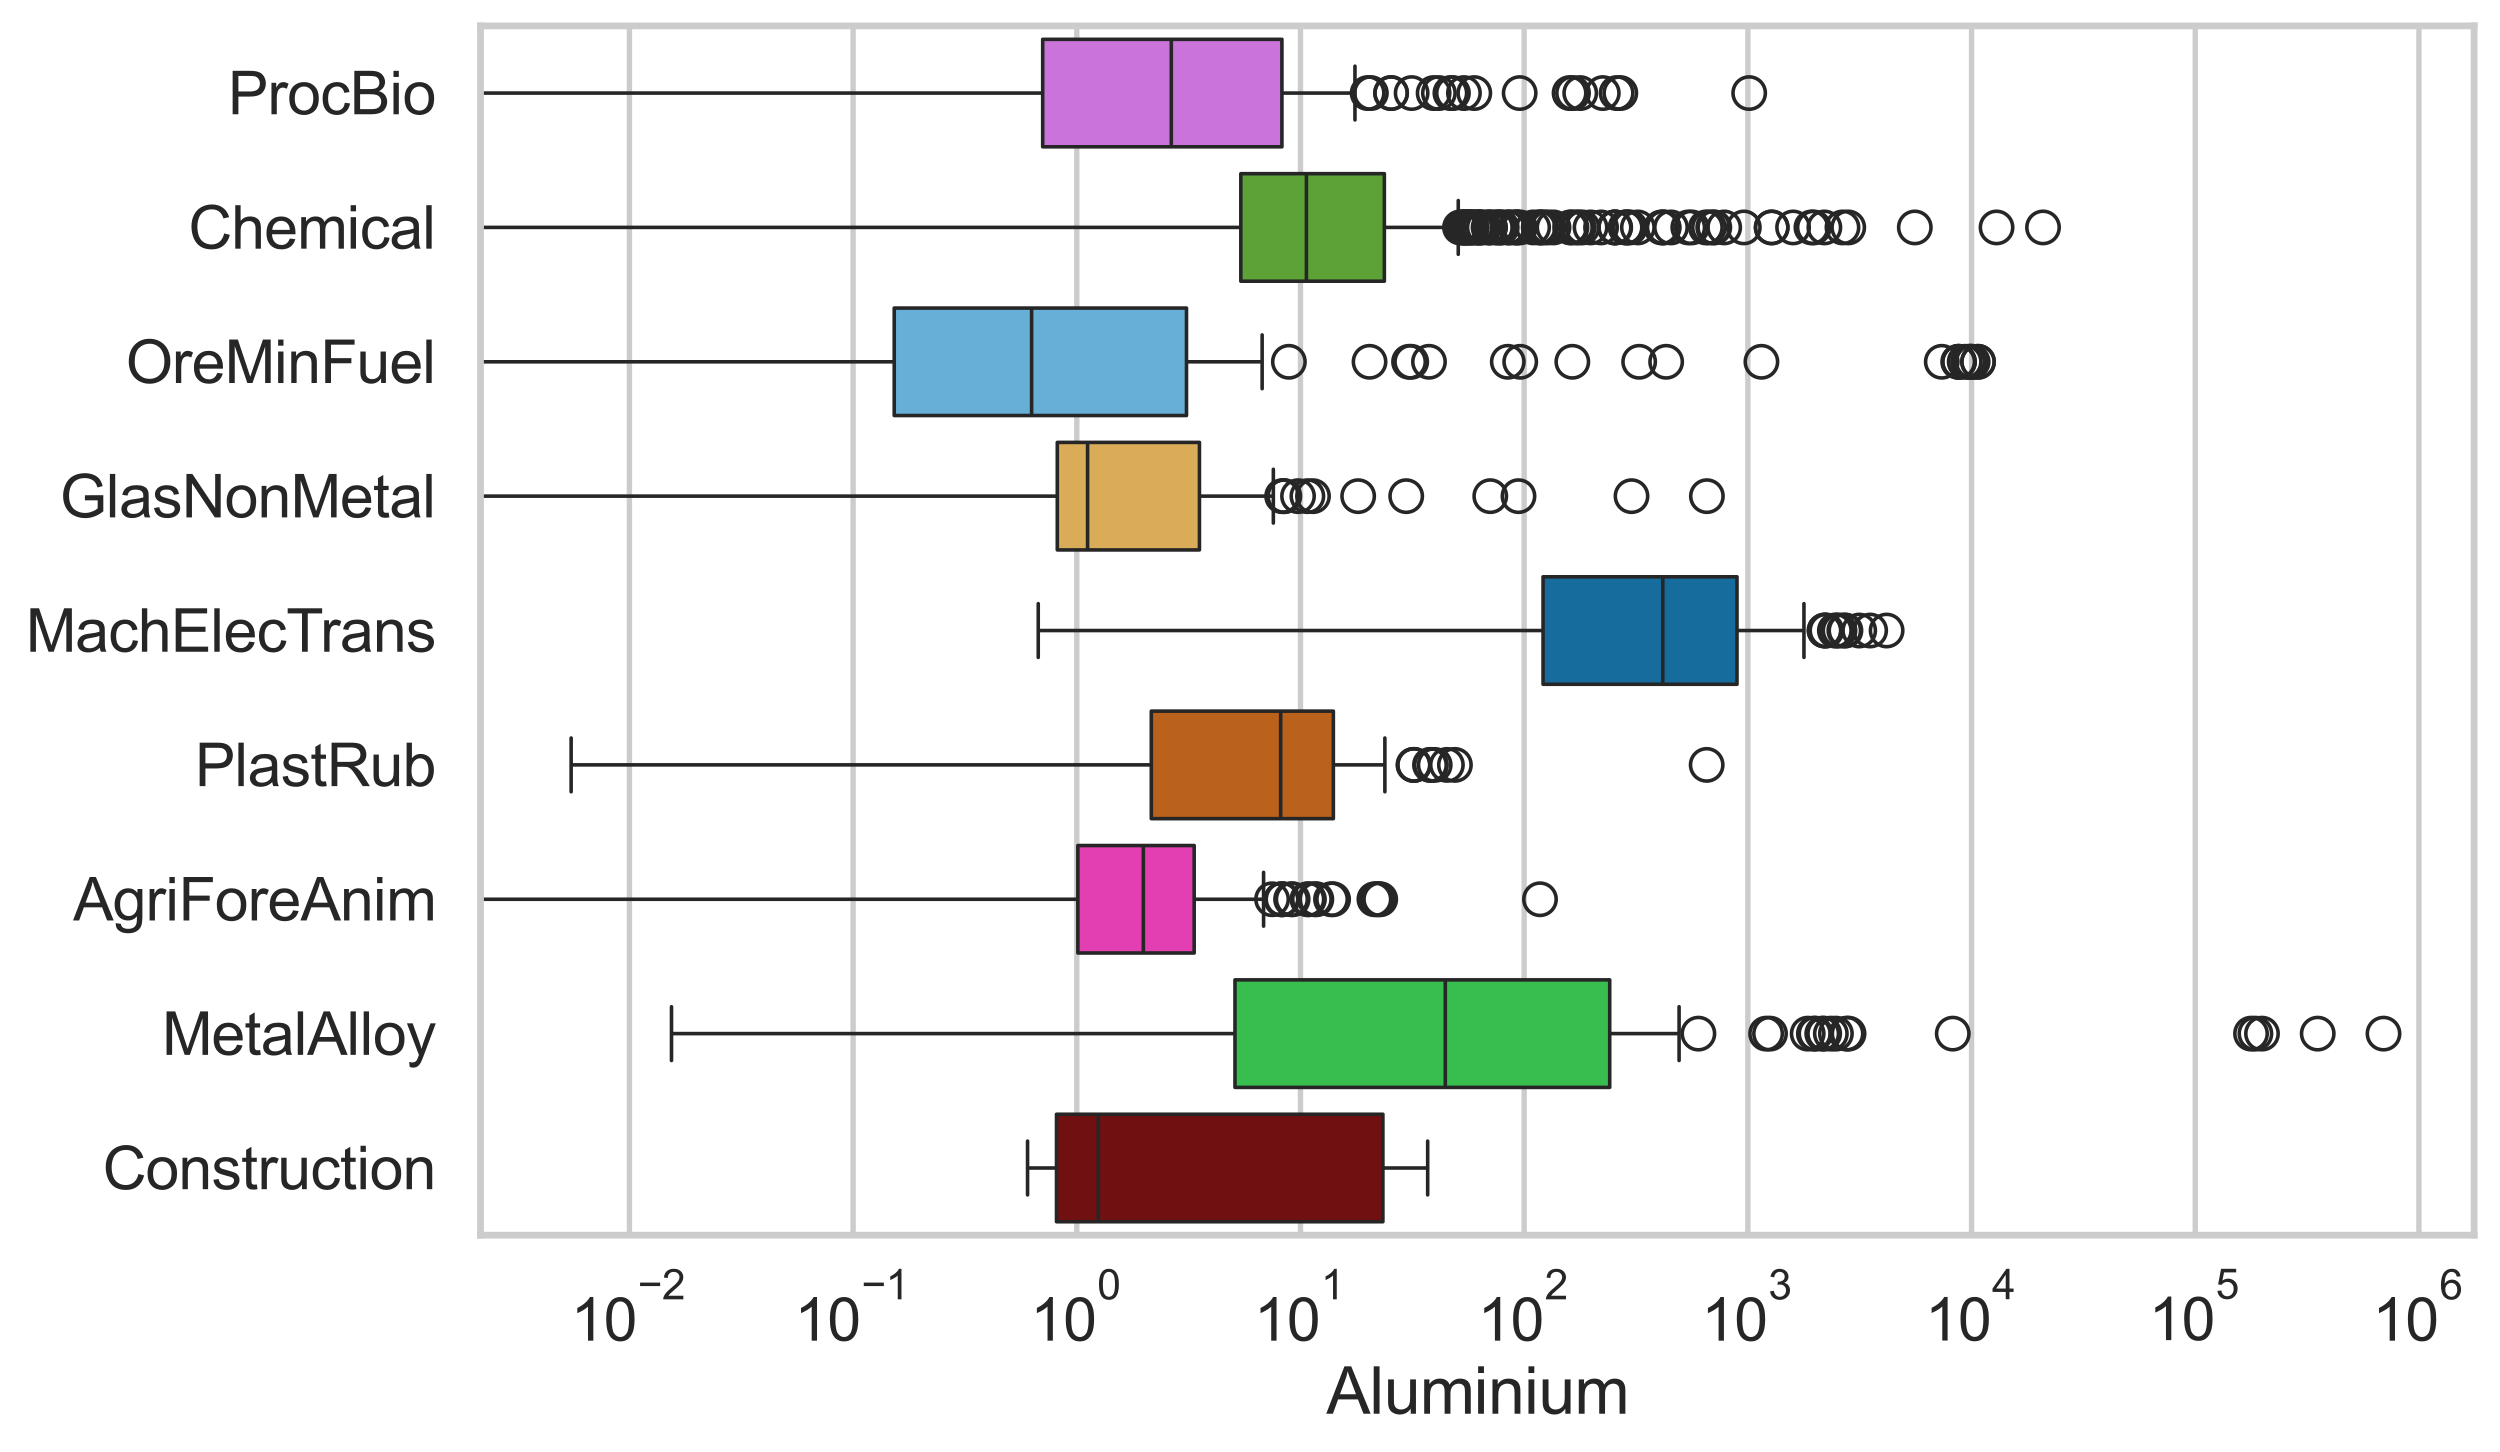<?xml version="1.0" encoding="utf-8" standalone="no"?>
<!DOCTYPE svg PUBLIC "-//W3C//DTD SVG 1.1//EN"
  "http://www.w3.org/Graphics/SVG/1.1/DTD/svg11.dtd">
<svg xmlns:xlink="http://www.w3.org/1999/xlink" width="695.577pt" height="404.121pt" viewBox="0 0 695.577 404.121" xmlns="http://www.w3.org/2000/svg" version="1.1">
 <defs>
  <style type="text/css">*{stroke-linejoin: round; stroke-linecap: butt}</style>
 </defs>
 <g id="figure_1">
  <g id="patch_1">
   <path d="M 0 404.121 
L 695.577 404.121 
L 695.577 0 
L 0 0 
z
" style="fill: #ffffff"/>
  </g>
  <g id="axes_1">
   <g id="patch_2">
    <path d="M 133.697 343.665 
L 688.377 343.665 
L 688.377 7.2 
L 133.697 7.2 
z
" style="fill: #ffffff"/>
   </g>
   <g id="matplotlib.axis_1">
    <g id="xtick_1">
     <g id="line2d_1">
      <path d="M 175.123 343.665 
L 175.123 7.2 
" clip-path="url(#p068a74e4d4)" style="fill: none; stroke: #cccccc; stroke-width: 1.5; stroke-linecap: round"/>
     </g>
     <g id="text_1">
      <!-- $\mathdefault{10^{-2}}$ -->
      <g style="fill: #262626" transform="translate(158.788 373.18) scale(0.165 -0.165)">
       <defs>
        <path id="ArialMT-31" d="M 2384 0 
L 1822 0 
L 1822 3584 
Q 1619 3391 1289 3197 
Q 959 3003 697 2906 
L 697 3450 
Q 1169 3672 1522 3987 
Q 1875 4303 2022 4600 
L 2384 4600 
L 2384 0 
z
" transform="scale(0.016)"/>
        <path id="ArialMT-30" d="M 266 2259 
Q 266 3072 433 3567 
Q 600 4063 929 4331 
Q 1259 4600 1759 4600 
Q 2128 4600 2406 4451 
Q 2684 4303 2865 4023 
Q 3047 3744 3150 3342 
Q 3253 2941 3253 2259 
Q 3253 1453 3087 958 
Q 2922 463 2592 192 
Q 2263 -78 1759 -78 
Q 1097 -78 719 397 
Q 266 969 266 2259 
z
M 844 2259 
Q 844 1131 1108 757 
Q 1372 384 1759 384 
Q 2147 384 2411 759 
Q 2675 1134 2675 2259 
Q 2675 3391 2411 3762 
Q 2147 4134 1753 4134 
Q 1366 4134 1134 3806 
Q 844 3388 844 2259 
z
" transform="scale(0.016)"/>
        <path id="ArialMT-2212" d="M 3381 1997 
L 356 1997 
L 356 2522 
L 3381 2522 
L 3381 1997 
z
" transform="scale(0.016)"/>
        <path id="ArialMT-32" d="M 3222 541 
L 3222 0 
L 194 0 
Q 188 203 259 391 
Q 375 700 629 1000 
Q 884 1300 1366 1694 
Q 2113 2306 2375 2664 
Q 2638 3022 2638 3341 
Q 2638 3675 2398 3904 
Q 2159 4134 1775 4134 
Q 1369 4134 1125 3890 
Q 881 3647 878 3216 
L 300 3275 
Q 359 3922 746 4261 
Q 1134 4600 1788 4600 
Q 2447 4600 2831 4234 
Q 3216 3869 3216 3328 
Q 3216 3053 3103 2787 
Q 2991 2522 2730 2228 
Q 2469 1934 1863 1422 
Q 1356 997 1212 845 
Q 1069 694 975 541 
L 3222 541 
z
" transform="scale(0.016)"/>
       </defs>
       <use xlink:href="#ArialMT-31" transform="translate(0 0.994)"/>
       <use xlink:href="#ArialMT-30" transform="translate(55.615 0.994)"/>
       <use xlink:href="#ArialMT-2212" transform="translate(112.973 70.688) scale(0.7)"/>
       <use xlink:href="#ArialMT-32" transform="translate(153.852 70.688) scale(0.7)"/>
      </g>
     </g>
    </g>
    <g id="xtick_2">
     <g id="line2d_2">
      <path d="M 237.36 343.665 
L 237.36 7.2 
" clip-path="url(#p068a74e4d4)" style="fill: none; stroke: #cccccc; stroke-width: 1.5; stroke-linecap: round"/>
     </g>
     <g id="text_2">
      <!-- $\mathdefault{10^{-1}}$ -->
      <g style="fill: #262626" transform="translate(221.025 373.18) scale(0.165 -0.165)">
       <use xlink:href="#ArialMT-31" transform="translate(0 0.994)"/>
       <use xlink:href="#ArialMT-30" transform="translate(55.615 0.994)"/>
       <use xlink:href="#ArialMT-2212" transform="translate(112.973 70.688) scale(0.7)"/>
       <use xlink:href="#ArialMT-31" transform="translate(153.852 70.688) scale(0.7)"/>
      </g>
     </g>
    </g>
    <g id="xtick_3">
     <g id="line2d_3">
      <path d="M 299.597 343.665 
L 299.597 7.2 
" clip-path="url(#p068a74e4d4)" style="fill: none; stroke: #cccccc; stroke-width: 1.5; stroke-linecap: round"/>
     </g>
     <g id="text_3">
      <!-- $\mathdefault{10^{0}}$ -->
      <g style="fill: #262626" transform="translate(286.645 373.18) scale(0.165 -0.165)">
       <use xlink:href="#ArialMT-31" transform="translate(0 0.994)"/>
       <use xlink:href="#ArialMT-30" transform="translate(55.615 0.994)"/>
       <use xlink:href="#ArialMT-30" transform="translate(112.973 70.688) scale(0.7)"/>
      </g>
     </g>
    </g>
    <g id="xtick_4">
     <g id="line2d_4">
      <path d="M 361.834 343.665 
L 361.834 7.2 
" clip-path="url(#p068a74e4d4)" style="fill: none; stroke: #cccccc; stroke-width: 1.5; stroke-linecap: round"/>
     </g>
     <g id="text_4">
      <!-- $\mathdefault{10^{1}}$ -->
      <g style="fill: #262626" transform="translate(348.882 373.18) scale(0.165 -0.165)">
       <use xlink:href="#ArialMT-31" transform="translate(0 0.994)"/>
       <use xlink:href="#ArialMT-30" transform="translate(55.615 0.994)"/>
       <use xlink:href="#ArialMT-31" transform="translate(112.973 70.688) scale(0.7)"/>
      </g>
     </g>
    </g>
    <g id="xtick_5">
     <g id="line2d_5">
      <path d="M 424.072 343.665 
L 424.072 7.2 
" clip-path="url(#p068a74e4d4)" style="fill: none; stroke: #cccccc; stroke-width: 1.5; stroke-linecap: round"/>
     </g>
     <g id="text_5">
      <!-- $\mathdefault{10^{2}}$ -->
      <g style="fill: #262626" transform="translate(411.119 373.18) scale(0.165 -0.165)">
       <use xlink:href="#ArialMT-31" transform="translate(0 0.994)"/>
       <use xlink:href="#ArialMT-30" transform="translate(55.615 0.994)"/>
       <use xlink:href="#ArialMT-32" transform="translate(112.973 70.688) scale(0.7)"/>
      </g>
     </g>
    </g>
    <g id="xtick_6">
     <g id="line2d_6">
      <path d="M 486.309 343.665 
L 486.309 7.2 
" clip-path="url(#p068a74e4d4)" style="fill: none; stroke: #cccccc; stroke-width: 1.5; stroke-linecap: round"/>
     </g>
     <g id="text_6">
      <!-- $\mathdefault{10^{3}}$ -->
      <g style="fill: #262626" transform="translate(473.356 373.18) scale(0.165 -0.165)">
       <defs>
        <path id="ArialMT-33" d="M 269 1209 
L 831 1284 
Q 928 806 1161 595 
Q 1394 384 1728 384 
Q 2125 384 2398 659 
Q 2672 934 2672 1341 
Q 2672 1728 2419 1979 
Q 2166 2231 1775 2231 
Q 1616 2231 1378 2169 
L 1441 2663 
Q 1497 2656 1531 2656 
Q 1891 2656 2178 2843 
Q 2466 3031 2466 3422 
Q 2466 3731 2256 3934 
Q 2047 4138 1716 4138 
Q 1388 4138 1169 3931 
Q 950 3725 888 3313 
L 325 3413 
Q 428 3978 793 4289 
Q 1159 4600 1703 4600 
Q 2078 4600 2393 4439 
Q 2709 4278 2876 4000 
Q 3044 3722 3044 3409 
Q 3044 3113 2884 2869 
Q 2725 2625 2413 2481 
Q 2819 2388 3044 2092 
Q 3269 1797 3269 1353 
Q 3269 753 2831 336 
Q 2394 -81 1725 -81 
Q 1122 -81 723 278 
Q 325 638 269 1209 
z
" transform="scale(0.016)"/>
       </defs>
       <use xlink:href="#ArialMT-31" transform="translate(0 0.994)"/>
       <use xlink:href="#ArialMT-30" transform="translate(55.615 0.994)"/>
       <use xlink:href="#ArialMT-33" transform="translate(112.973 70.688) scale(0.7)"/>
      </g>
     </g>
    </g>
    <g id="xtick_7">
     <g id="line2d_7">
      <path d="M 548.546 343.665 
L 548.546 7.2 
" clip-path="url(#p068a74e4d4)" style="fill: none; stroke: #cccccc; stroke-width: 1.5; stroke-linecap: round"/>
     </g>
     <g id="text_7">
      <!-- $\mathdefault{10^{4}}$ -->
      <g style="fill: #262626" transform="translate(535.593 373.015) scale(0.165 -0.165)">
       <defs>
        <path id="ArialMT-34" d="M 2069 0 
L 2069 1097 
L 81 1097 
L 81 1613 
L 2172 4581 
L 2631 4581 
L 2631 1613 
L 3250 1613 
L 3250 1097 
L 2631 1097 
L 2631 0 
L 2069 0 
z
M 2069 1613 
L 2069 3678 
L 634 1613 
L 2069 1613 
z
" transform="scale(0.016)"/>
       </defs>
       <use xlink:href="#ArialMT-31" transform="translate(0 0.202)"/>
       <use xlink:href="#ArialMT-30" transform="translate(55.615 0.202)"/>
       <use xlink:href="#ArialMT-34" transform="translate(112.973 69.895) scale(0.7)"/>
      </g>
     </g>
    </g>
    <g id="xtick_8">
     <g id="line2d_8">
      <path d="M 610.783 343.665 
L 610.783 7.2 
" clip-path="url(#p068a74e4d4)" style="fill: none; stroke: #cccccc; stroke-width: 1.5; stroke-linecap: round"/>
     </g>
     <g id="text_8">
      <!-- $\mathdefault{10^{5}}$ -->
      <g style="fill: #262626" transform="translate(597.83 373.015) scale(0.165 -0.165)">
       <defs>
        <path id="ArialMT-35" d="M 266 1200 
L 856 1250 
Q 922 819 1161 601 
Q 1400 384 1738 384 
Q 2144 384 2425 690 
Q 2706 997 2706 1503 
Q 2706 1984 2436 2262 
Q 2166 2541 1728 2541 
Q 1456 2541 1237 2417 
Q 1019 2294 894 2097 
L 366 2166 
L 809 4519 
L 3088 4519 
L 3088 3981 
L 1259 3981 
L 1013 2750 
Q 1425 3038 1878 3038 
Q 2478 3038 2890 2622 
Q 3303 2206 3303 1553 
Q 3303 931 2941 478 
Q 2500 -78 1738 -78 
Q 1113 -78 717 272 
Q 322 622 266 1200 
z
" transform="scale(0.016)"/>
       </defs>
       <use xlink:href="#ArialMT-31" transform="translate(0 0.88)"/>
       <use xlink:href="#ArialMT-30" transform="translate(55.615 0.88)"/>
       <use xlink:href="#ArialMT-35" transform="translate(112.973 70.573) scale(0.7)"/>
      </g>
     </g>
    </g>
    <g id="xtick_9">
     <g id="line2d_9">
      <path d="M 673.02 343.665 
L 673.02 7.2 
" clip-path="url(#p068a74e4d4)" style="fill: none; stroke: #cccccc; stroke-width: 1.5; stroke-linecap: round"/>
     </g>
     <g id="text_9">
      <!-- $\mathdefault{10^{6}}$ -->
      <g style="fill: #262626" transform="translate(660.067 373.18) scale(0.165 -0.165)">
       <defs>
        <path id="ArialMT-36" d="M 3184 3459 
L 2625 3416 
Q 2550 3747 2413 3897 
Q 2184 4138 1850 4138 
Q 1581 4138 1378 3988 
Q 1113 3794 959 3422 
Q 806 3050 800 2363 
Q 1003 2672 1297 2822 
Q 1591 2972 1913 2972 
Q 2475 2972 2870 2558 
Q 3266 2144 3266 1488 
Q 3266 1056 3080 686 
Q 2894 316 2569 119 
Q 2244 -78 1831 -78 
Q 1128 -78 684 439 
Q 241 956 241 2144 
Q 241 3472 731 4075 
Q 1159 4600 1884 4600 
Q 2425 4600 2770 4297 
Q 3116 3994 3184 3459 
z
M 888 1484 
Q 888 1194 1011 928 
Q 1134 663 1356 523 
Q 1578 384 1822 384 
Q 2178 384 2434 671 
Q 2691 959 2691 1453 
Q 2691 1928 2437 2201 
Q 2184 2475 1800 2475 
Q 1419 2475 1153 2201 
Q 888 1928 888 1484 
z
" transform="scale(0.016)"/>
       </defs>
       <use xlink:href="#ArialMT-31" transform="translate(0 0.994)"/>
       <use xlink:href="#ArialMT-30" transform="translate(55.615 0.994)"/>
       <use xlink:href="#ArialMT-36" transform="translate(112.973 70.688) scale(0.7)"/>
      </g>
     </g>
    </g>
    <g id="xtick_10"/>
    <g id="xtick_11"/>
    <g id="xtick_12"/>
    <g id="xtick_13"/>
    <g id="xtick_14"/>
    <g id="xtick_15"/>
    <g id="xtick_16"/>
    <g id="xtick_17"/>
    <g id="xtick_18"/>
    <g id="xtick_19"/>
    <g id="xtick_20"/>
    <g id="xtick_21"/>
    <g id="xtick_22"/>
    <g id="xtick_23"/>
    <g id="xtick_24"/>
    <g id="xtick_25"/>
    <g id="xtick_26"/>
    <g id="xtick_27"/>
    <g id="xtick_28"/>
    <g id="xtick_29"/>
    <g id="xtick_30"/>
    <g id="xtick_31"/>
    <g id="xtick_32"/>
    <g id="xtick_33"/>
    <g id="xtick_34"/>
    <g id="xtick_35"/>
    <g id="xtick_36"/>
    <g id="xtick_37"/>
    <g id="xtick_38"/>
    <g id="xtick_39"/>
    <g id="xtick_40"/>
    <g id="xtick_41"/>
    <g id="xtick_42"/>
    <g id="xtick_43"/>
    <g id="xtick_44"/>
    <g id="xtick_45"/>
    <g id="xtick_46"/>
    <g id="xtick_47"/>
    <g id="xtick_48"/>
    <g id="xtick_49"/>
    <g id="xtick_50"/>
    <g id="xtick_51"/>
    <g id="xtick_52"/>
    <g id="xtick_53"/>
    <g id="xtick_54"/>
    <g id="xtick_55"/>
    <g id="xtick_56"/>
    <g id="xtick_57"/>
    <g id="xtick_58"/>
    <g id="xtick_59"/>
    <g id="xtick_60"/>
    <g id="xtick_61"/>
    <g id="xtick_62"/>
    <g id="xtick_63"/>
    <g id="xtick_64"/>
    <g id="xtick_65"/>
    <g id="xtick_66"/>
    <g id="xtick_67"/>
    <g id="xtick_68"/>
    <g id="xtick_69"/>
    <g id="xtick_70"/>
    <g id="xtick_71"/>
    <g id="xtick_72"/>
    <g id="xtick_73"/>
    <g id="xtick_74"/>
    <g id="xtick_75"/>
    <g id="xtick_76"/>
    <g id="xtick_77"/>
    <g id="xtick_78"/>
    <g id="xtick_79"/>
    <g id="xtick_80"/>
    <g id="text_10">
     <!-- Aluminium -->
     <g style="fill: #262626" transform="translate(369.027 393.344) scale(0.18 -0.18)">
      <defs>
       <path id="ArialMT-41" d="M -9 0 
L 1750 4581 
L 2403 4581 
L 4278 0 
L 3588 0 
L 3053 1388 
L 1138 1388 
L 634 0 
L -9 0 
z
M 1313 1881 
L 2866 1881 
L 2388 3150 
Q 2169 3728 2063 4100 
Q 1975 3659 1816 3225 
L 1313 1881 
z
" transform="scale(0.016)"/>
       <path id="ArialMT-6c" d="M 409 0 
L 409 4581 
L 972 4581 
L 972 0 
L 409 0 
z
" transform="scale(0.016)"/>
       <path id="ArialMT-75" d="M 2597 0 
L 2597 488 
Q 2209 -75 1544 -75 
Q 1250 -75 995 37 
Q 741 150 617 320 
Q 494 491 444 738 
Q 409 903 409 1263 
L 409 3319 
L 972 3319 
L 972 1478 
Q 972 1038 1006 884 
Q 1059 663 1231 536 
Q 1403 409 1656 409 
Q 1909 409 2131 539 
Q 2353 669 2445 892 
Q 2538 1116 2538 1541 
L 2538 3319 
L 3100 3319 
L 3100 0 
L 2597 0 
z
" transform="scale(0.016)"/>
       <path id="ArialMT-6d" d="M 422 0 
L 422 3319 
L 925 3319 
L 925 2853 
Q 1081 3097 1340 3245 
Q 1600 3394 1931 3394 
Q 2300 3394 2536 3241 
Q 2772 3088 2869 2813 
Q 3263 3394 3894 3394 
Q 4388 3394 4653 3120 
Q 4919 2847 4919 2278 
L 4919 0 
L 4359 0 
L 4359 2091 
Q 4359 2428 4304 2576 
Q 4250 2725 4106 2815 
Q 3963 2906 3769 2906 
Q 3419 2906 3187 2673 
Q 2956 2441 2956 1928 
L 2956 0 
L 2394 0 
L 2394 2156 
Q 2394 2531 2256 2718 
Q 2119 2906 1806 2906 
Q 1569 2906 1367 2781 
Q 1166 2656 1075 2415 
Q 984 2175 984 1722 
L 984 0 
L 422 0 
z
" transform="scale(0.016)"/>
       <path id="ArialMT-69" d="M 425 3934 
L 425 4581 
L 988 4581 
L 988 3934 
L 425 3934 
z
M 425 0 
L 425 3319 
L 988 3319 
L 988 0 
L 425 0 
z
" transform="scale(0.016)"/>
       <path id="ArialMT-6e" d="M 422 0 
L 422 3319 
L 928 3319 
L 928 2847 
Q 1294 3394 1984 3394 
Q 2284 3394 2536 3286 
Q 2788 3178 2913 3003 
Q 3038 2828 3088 2588 
Q 3119 2431 3119 2041 
L 3119 0 
L 2556 0 
L 2556 2019 
Q 2556 2363 2490 2533 
Q 2425 2703 2258 2804 
Q 2091 2906 1866 2906 
Q 1506 2906 1245 2678 
Q 984 2450 984 1813 
L 984 0 
L 422 0 
z
" transform="scale(0.016)"/>
      </defs>
      <use xlink:href="#ArialMT-41"/>
      <use xlink:href="#ArialMT-6c" transform="translate(66.699 0)"/>
      <use xlink:href="#ArialMT-75" transform="translate(88.916 0)"/>
      <use xlink:href="#ArialMT-6d" transform="translate(144.531 0)"/>
      <use xlink:href="#ArialMT-69" transform="translate(227.832 0)"/>
      <use xlink:href="#ArialMT-6e" transform="translate(250.049 0)"/>
      <use xlink:href="#ArialMT-69" transform="translate(305.664 0)"/>
      <use xlink:href="#ArialMT-75" transform="translate(327.881 0)"/>
      <use xlink:href="#ArialMT-6d" transform="translate(383.496 0)"/>
     </g>
    </g>
   </g>
   <g id="matplotlib.axis_2">
    <g id="ytick_1">
     <g id="text_11">
      <!-- ProcBio -->
      <g style="fill: #262626" transform="translate(63.424 31.798) scale(0.165 -0.165)">
       <defs>
        <path id="ArialMT-50" d="M 494 0 
L 494 4581 
L 2222 4581 
Q 2678 4581 2919 4538 
Q 3256 4481 3484 4323 
Q 3713 4166 3852 3881 
Q 3991 3597 3991 3256 
Q 3991 2672 3619 2267 
Q 3247 1863 2275 1863 
L 1100 1863 
L 1100 0 
L 494 0 
z
M 1100 2403 
L 2284 2403 
Q 2872 2403 3119 2622 
Q 3366 2841 3366 3238 
Q 3366 3525 3220 3729 
Q 3075 3934 2838 4000 
Q 2684 4041 2272 4041 
L 1100 4041 
L 1100 2403 
z
" transform="scale(0.016)"/>
        <path id="ArialMT-72" d="M 416 0 
L 416 3319 
L 922 3319 
L 922 2816 
Q 1116 3169 1280 3281 
Q 1444 3394 1641 3394 
Q 1925 3394 2219 3213 
L 2025 2691 
Q 1819 2813 1613 2813 
Q 1428 2813 1281 2702 
Q 1134 2591 1072 2394 
Q 978 2094 978 1738 
L 978 0 
L 416 0 
z
" transform="scale(0.016)"/>
        <path id="ArialMT-6f" d="M 213 1659 
Q 213 2581 725 3025 
Q 1153 3394 1769 3394 
Q 2453 3394 2887 2945 
Q 3322 2497 3322 1706 
Q 3322 1066 3130 698 
Q 2938 331 2570 128 
Q 2203 -75 1769 -75 
Q 1072 -75 642 372 
Q 213 819 213 1659 
z
M 791 1659 
Q 791 1022 1069 705 
Q 1347 388 1769 388 
Q 2188 388 2466 706 
Q 2744 1025 2744 1678 
Q 2744 2294 2464 2611 
Q 2184 2928 1769 2928 
Q 1347 2928 1069 2612 
Q 791 2297 791 1659 
z
" transform="scale(0.016)"/>
        <path id="ArialMT-63" d="M 2588 1216 
L 3141 1144 
Q 3050 572 2676 248 
Q 2303 -75 1759 -75 
Q 1078 -75 664 370 
Q 250 816 250 1647 
Q 250 2184 428 2587 
Q 606 2991 970 3192 
Q 1334 3394 1763 3394 
Q 2303 3394 2647 3120 
Q 2991 2847 3088 2344 
L 2541 2259 
Q 2463 2594 2264 2762 
Q 2066 2931 1784 2931 
Q 1359 2931 1093 2626 
Q 828 2322 828 1663 
Q 828 994 1084 691 
Q 1341 388 1753 388 
Q 2084 388 2306 591 
Q 2528 794 2588 1216 
z
" transform="scale(0.016)"/>
        <path id="ArialMT-42" d="M 469 0 
L 469 4581 
L 2188 4581 
Q 2713 4581 3030 4442 
Q 3347 4303 3526 4014 
Q 3706 3725 3706 3409 
Q 3706 3116 3547 2856 
Q 3388 2597 3066 2438 
Q 3481 2316 3704 2022 
Q 3928 1728 3928 1328 
Q 3928 1006 3792 729 
Q 3656 453 3456 303 
Q 3256 153 2954 76 
Q 2653 0 2216 0 
L 469 0 
z
M 1075 2656 
L 2066 2656 
Q 2469 2656 2644 2709 
Q 2875 2778 2992 2937 
Q 3109 3097 3109 3338 
Q 3109 3566 3000 3739 
Q 2891 3913 2687 3977 
Q 2484 4041 1991 4041 
L 1075 4041 
L 1075 2656 
z
M 1075 541 
L 2216 541 
Q 2509 541 2628 563 
Q 2838 600 2978 687 
Q 3119 775 3209 942 
Q 3300 1109 3300 1328 
Q 3300 1584 3169 1773 
Q 3038 1963 2805 2039 
Q 2572 2116 2134 2116 
L 1075 2116 
L 1075 541 
z
" transform="scale(0.016)"/>
       </defs>
       <use xlink:href="#ArialMT-50"/>
       <use xlink:href="#ArialMT-72" transform="translate(66.699 0)"/>
       <use xlink:href="#ArialMT-6f" transform="translate(100 0)"/>
       <use xlink:href="#ArialMT-63" transform="translate(155.615 0)"/>
       <use xlink:href="#ArialMT-42" transform="translate(205.615 0)"/>
       <use xlink:href="#ArialMT-69" transform="translate(272.314 0)"/>
       <use xlink:href="#ArialMT-6f" transform="translate(294.531 0)"/>
      </g>
     </g>
    </g>
    <g id="ytick_2">
     <g id="text_12">
      <!-- Chemical -->
      <g style="fill: #262626" transform="translate(52.428 69.183) scale(0.165 -0.165)">
       <defs>
        <path id="ArialMT-43" d="M 3763 1606 
L 4369 1453 
Q 4178 706 3683 314 
Q 3188 -78 2472 -78 
Q 1731 -78 1267 223 
Q 803 525 561 1097 
Q 319 1669 319 2325 
Q 319 3041 592 3573 
Q 866 4106 1370 4382 
Q 1875 4659 2481 4659 
Q 3169 4659 3637 4309 
Q 4106 3959 4291 3325 
L 3694 3184 
Q 3534 3684 3231 3912 
Q 2928 4141 2469 4141 
Q 1941 4141 1586 3887 
Q 1231 3634 1087 3207 
Q 944 2781 944 2328 
Q 944 1744 1114 1308 
Q 1284 872 1643 656 
Q 2003 441 2422 441 
Q 2931 441 3284 734 
Q 3638 1028 3763 1606 
z
" transform="scale(0.016)"/>
        <path id="ArialMT-68" d="M 422 0 
L 422 4581 
L 984 4581 
L 984 2938 
Q 1378 3394 1978 3394 
Q 2347 3394 2619 3248 
Q 2891 3103 3008 2847 
Q 3125 2591 3125 2103 
L 3125 0 
L 2563 0 
L 2563 2103 
Q 2563 2525 2380 2717 
Q 2197 2909 1863 2909 
Q 1613 2909 1392 2779 
Q 1172 2650 1078 2428 
Q 984 2206 984 1816 
L 984 0 
L 422 0 
z
" transform="scale(0.016)"/>
        <path id="ArialMT-65" d="M 2694 1069 
L 3275 997 
Q 3138 488 2766 206 
Q 2394 -75 1816 -75 
Q 1088 -75 661 373 
Q 234 822 234 1631 
Q 234 2469 665 2931 
Q 1097 3394 1784 3394 
Q 2450 3394 2872 2941 
Q 3294 2488 3294 1666 
Q 3294 1616 3291 1516 
L 816 1516 
Q 847 969 1125 678 
Q 1403 388 1819 388 
Q 2128 388 2347 550 
Q 2566 713 2694 1069 
z
M 847 1978 
L 2700 1978 
Q 2663 2397 2488 2606 
Q 2219 2931 1791 2931 
Q 1403 2931 1139 2672 
Q 875 2413 847 1978 
z
" transform="scale(0.016)"/>
        <path id="ArialMT-61" d="M 2588 409 
Q 2275 144 1986 34 
Q 1697 -75 1366 -75 
Q 819 -75 525 192 
Q 231 459 231 875 
Q 231 1119 342 1320 
Q 453 1522 633 1644 
Q 813 1766 1038 1828 
Q 1203 1872 1538 1913 
Q 2219 1994 2541 2106 
Q 2544 2222 2544 2253 
Q 2544 2597 2384 2738 
Q 2169 2928 1744 2928 
Q 1347 2928 1158 2789 
Q 969 2650 878 2297 
L 328 2372 
Q 403 2725 575 2942 
Q 747 3159 1072 3276 
Q 1397 3394 1825 3394 
Q 2250 3394 2515 3294 
Q 2781 3194 2906 3042 
Q 3031 2891 3081 2659 
Q 3109 2516 3109 2141 
L 3109 1391 
Q 3109 606 3145 398 
Q 3181 191 3288 0 
L 2700 0 
Q 2613 175 2588 409 
z
M 2541 1666 
Q 2234 1541 1622 1453 
Q 1275 1403 1131 1340 
Q 988 1278 909 1158 
Q 831 1038 831 891 
Q 831 666 1001 516 
Q 1172 366 1500 366 
Q 1825 366 2078 508 
Q 2331 650 2450 897 
Q 2541 1088 2541 1459 
L 2541 1666 
z
" transform="scale(0.016)"/>
       </defs>
       <use xlink:href="#ArialMT-43"/>
       <use xlink:href="#ArialMT-68" transform="translate(72.217 0)"/>
       <use xlink:href="#ArialMT-65" transform="translate(127.832 0)"/>
       <use xlink:href="#ArialMT-6d" transform="translate(183.447 0)"/>
       <use xlink:href="#ArialMT-69" transform="translate(266.748 0)"/>
       <use xlink:href="#ArialMT-63" transform="translate(288.965 0)"/>
       <use xlink:href="#ArialMT-61" transform="translate(338.965 0)"/>
       <use xlink:href="#ArialMT-6c" transform="translate(394.58 0)"/>
      </g>
     </g>
    </g>
    <g id="ytick_3">
     <g id="text_13">
      <!-- OreMinFuel -->
      <g style="fill: #262626" transform="translate(35.013 106.568) scale(0.165 -0.165)">
       <defs>
        <path id="ArialMT-4f" d="M 309 2231 
Q 309 3372 921 4017 
Q 1534 4663 2503 4663 
Q 3138 4663 3647 4359 
Q 4156 4056 4423 3514 
Q 4691 2972 4691 2284 
Q 4691 1588 4409 1038 
Q 4128 488 3612 205 
Q 3097 -78 2500 -78 
Q 1853 -78 1343 234 
Q 834 547 571 1087 
Q 309 1628 309 2231 
z
M 934 2222 
Q 934 1394 1379 917 
Q 1825 441 2497 441 
Q 3181 441 3623 922 
Q 4066 1403 4066 2288 
Q 4066 2847 3877 3264 
Q 3688 3681 3323 3911 
Q 2959 4141 2506 4141 
Q 1863 4141 1398 3698 
Q 934 3256 934 2222 
z
" transform="scale(0.016)"/>
        <path id="ArialMT-4d" d="M 475 0 
L 475 4581 
L 1388 4581 
L 2472 1338 
Q 2622 884 2691 659 
Q 2769 909 2934 1394 
L 4031 4581 
L 4847 4581 
L 4847 0 
L 4263 0 
L 4263 3834 
L 2931 0 
L 2384 0 
L 1059 3900 
L 1059 0 
L 475 0 
z
" transform="scale(0.016)"/>
        <path id="ArialMT-46" d="M 525 0 
L 525 4581 
L 3616 4581 
L 3616 4041 
L 1131 4041 
L 1131 2622 
L 3281 2622 
L 3281 2081 
L 1131 2081 
L 1131 0 
L 525 0 
z
" transform="scale(0.016)"/>
       </defs>
       <use xlink:href="#ArialMT-4f"/>
       <use xlink:href="#ArialMT-72" transform="translate(77.783 0)"/>
       <use xlink:href="#ArialMT-65" transform="translate(111.084 0)"/>
       <use xlink:href="#ArialMT-4d" transform="translate(166.699 0)"/>
       <use xlink:href="#ArialMT-69" transform="translate(250 0)"/>
       <use xlink:href="#ArialMT-6e" transform="translate(272.217 0)"/>
       <use xlink:href="#ArialMT-46" transform="translate(327.832 0)"/>
       <use xlink:href="#ArialMT-75" transform="translate(388.916 0)"/>
       <use xlink:href="#ArialMT-65" transform="translate(444.531 0)"/>
       <use xlink:href="#ArialMT-6c" transform="translate(500.146 0)"/>
      </g>
     </g>
    </g>
    <g id="ytick_4">
     <g id="text_14">
      <!-- GlasNonMetal -->
      <g style="fill: #262626" transform="translate(16.659 143.953) scale(0.165 -0.165)">
       <defs>
        <path id="ArialMT-47" d="M 2638 1797 
L 2638 2334 
L 4578 2338 
L 4578 638 
Q 4131 281 3656 101 
Q 3181 -78 2681 -78 
Q 2006 -78 1454 211 
Q 903 500 622 1047 
Q 341 1594 341 2269 
Q 341 2938 620 3517 
Q 900 4097 1425 4378 
Q 1950 4659 2634 4659 
Q 3131 4659 3532 4498 
Q 3934 4338 4162 4050 
Q 4391 3763 4509 3300 
L 3963 3150 
Q 3859 3500 3706 3700 
Q 3553 3900 3268 4020 
Q 2984 4141 2638 4141 
Q 2222 4141 1919 4014 
Q 1616 3888 1430 3681 
Q 1244 3475 1141 3228 
Q 966 2803 966 2306 
Q 966 1694 1177 1281 
Q 1388 869 1791 669 
Q 2194 469 2647 469 
Q 3041 469 3416 620 
Q 3791 772 3984 944 
L 3984 1797 
L 2638 1797 
z
" transform="scale(0.016)"/>
        <path id="ArialMT-73" d="M 197 991 
L 753 1078 
Q 800 744 1014 566 
Q 1228 388 1613 388 
Q 2000 388 2187 545 
Q 2375 703 2375 916 
Q 2375 1106 2209 1216 
Q 2094 1291 1634 1406 
Q 1016 1563 777 1677 
Q 538 1791 414 1992 
Q 291 2194 291 2438 
Q 291 2659 392 2848 
Q 494 3038 669 3163 
Q 800 3259 1026 3326 
Q 1253 3394 1513 3394 
Q 1903 3394 2198 3281 
Q 2494 3169 2634 2976 
Q 2775 2784 2828 2463 
L 2278 2388 
Q 2241 2644 2061 2787 
Q 1881 2931 1553 2931 
Q 1166 2931 1000 2803 
Q 834 2675 834 2503 
Q 834 2394 903 2306 
Q 972 2216 1119 2156 
Q 1203 2125 1616 2013 
Q 2213 1853 2448 1751 
Q 2684 1650 2818 1456 
Q 2953 1263 2953 975 
Q 2953 694 2789 445 
Q 2625 197 2315 61 
Q 2006 -75 1616 -75 
Q 969 -75 630 194 
Q 291 463 197 991 
z
" transform="scale(0.016)"/>
        <path id="ArialMT-4e" d="M 488 0 
L 488 4581 
L 1109 4581 
L 3516 984 
L 3516 4581 
L 4097 4581 
L 4097 0 
L 3475 0 
L 1069 3600 
L 1069 0 
L 488 0 
z
" transform="scale(0.016)"/>
        <path id="ArialMT-74" d="M 1650 503 
L 1731 6 
Q 1494 -44 1306 -44 
Q 1000 -44 831 53 
Q 663 150 594 308 
Q 525 466 525 972 
L 525 2881 
L 113 2881 
L 113 3319 
L 525 3319 
L 525 4141 
L 1084 4478 
L 1084 3319 
L 1650 3319 
L 1650 2881 
L 1084 2881 
L 1084 941 
Q 1084 700 1114 631 
Q 1144 563 1211 522 
Q 1278 481 1403 481 
Q 1497 481 1650 503 
z
" transform="scale(0.016)"/>
       </defs>
       <use xlink:href="#ArialMT-47"/>
       <use xlink:href="#ArialMT-6c" transform="translate(77.783 0)"/>
       <use xlink:href="#ArialMT-61" transform="translate(100 0)"/>
       <use xlink:href="#ArialMT-73" transform="translate(155.615 0)"/>
       <use xlink:href="#ArialMT-4e" transform="translate(205.615 0)"/>
       <use xlink:href="#ArialMT-6f" transform="translate(277.832 0)"/>
       <use xlink:href="#ArialMT-6e" transform="translate(333.447 0)"/>
       <use xlink:href="#ArialMT-4d" transform="translate(389.062 0)"/>
       <use xlink:href="#ArialMT-65" transform="translate(472.363 0)"/>
       <use xlink:href="#ArialMT-74" transform="translate(527.979 0)"/>
       <use xlink:href="#ArialMT-61" transform="translate(555.762 0)"/>
       <use xlink:href="#ArialMT-6c" transform="translate(611.377 0)"/>
      </g>
     </g>
    </g>
    <g id="ytick_5">
     <g id="text_15">
      <!-- MachElecTrans -->
      <g style="fill: #262626" transform="translate(7.2 181.337) scale(0.165 -0.165)">
       <defs>
        <path id="ArialMT-45" d="M 506 0 
L 506 4581 
L 3819 4581 
L 3819 4041 
L 1113 4041 
L 1113 2638 
L 3647 2638 
L 3647 2100 
L 1113 2100 
L 1113 541 
L 3925 541 
L 3925 0 
L 506 0 
z
" transform="scale(0.016)"/>
        <path id="ArialMT-54" d="M 1659 0 
L 1659 4041 
L 150 4041 
L 150 4581 
L 3781 4581 
L 3781 4041 
L 2266 4041 
L 2266 0 
L 1659 0 
z
" transform="scale(0.016)"/>
       </defs>
       <use xlink:href="#ArialMT-4d"/>
       <use xlink:href="#ArialMT-61" transform="translate(83.301 0)"/>
       <use xlink:href="#ArialMT-63" transform="translate(138.916 0)"/>
       <use xlink:href="#ArialMT-68" transform="translate(188.916 0)"/>
       <use xlink:href="#ArialMT-45" transform="translate(244.531 0)"/>
       <use xlink:href="#ArialMT-6c" transform="translate(311.23 0)"/>
       <use xlink:href="#ArialMT-65" transform="translate(333.447 0)"/>
       <use xlink:href="#ArialMT-63" transform="translate(389.062 0)"/>
       <use xlink:href="#ArialMT-54" transform="translate(439.062 0)"/>
       <use xlink:href="#ArialMT-72" transform="translate(496.396 0)"/>
       <use xlink:href="#ArialMT-61" transform="translate(529.697 0)"/>
       <use xlink:href="#ArialMT-6e" transform="translate(585.312 0)"/>
       <use xlink:href="#ArialMT-73" transform="translate(640.928 0)"/>
      </g>
     </g>
    </g>
    <g id="ytick_6">
     <g id="text_16">
      <!-- PlastRub -->
      <g style="fill: #262626" transform="translate(54.248 218.722) scale(0.165 -0.165)">
       <defs>
        <path id="ArialMT-52" d="M 503 0 
L 503 4581 
L 2534 4581 
Q 3147 4581 3465 4457 
Q 3784 4334 3975 4021 
Q 4166 3709 4166 3331 
Q 4166 2844 3850 2509 
Q 3534 2175 2875 2084 
Q 3116 1969 3241 1856 
Q 3506 1613 3744 1247 
L 4541 0 
L 3778 0 
L 3172 953 
Q 2906 1366 2734 1584 
Q 2563 1803 2427 1890 
Q 2291 1978 2150 2013 
Q 2047 2034 1813 2034 
L 1109 2034 
L 1109 0 
L 503 0 
z
M 1109 2559 
L 2413 2559 
Q 2828 2559 3062 2645 
Q 3297 2731 3419 2920 
Q 3541 3109 3541 3331 
Q 3541 3656 3305 3865 
Q 3069 4075 2559 4075 
L 1109 4075 
L 1109 2559 
z
" transform="scale(0.016)"/>
        <path id="ArialMT-62" d="M 941 0 
L 419 0 
L 419 4581 
L 981 4581 
L 981 2947 
Q 1338 3394 1891 3394 
Q 2197 3394 2470 3270 
Q 2744 3147 2920 2923 
Q 3097 2700 3197 2384 
Q 3297 2069 3297 1709 
Q 3297 856 2875 390 
Q 2453 -75 1863 -75 
Q 1275 -75 941 416 
L 941 0 
z
M 934 1684 
Q 934 1088 1097 822 
Q 1363 388 1816 388 
Q 2184 388 2453 708 
Q 2722 1028 2722 1663 
Q 2722 2313 2464 2622 
Q 2206 2931 1841 2931 
Q 1472 2931 1203 2611 
Q 934 2291 934 1684 
z
" transform="scale(0.016)"/>
       </defs>
       <use xlink:href="#ArialMT-50"/>
       <use xlink:href="#ArialMT-6c" transform="translate(66.699 0)"/>
       <use xlink:href="#ArialMT-61" transform="translate(88.916 0)"/>
       <use xlink:href="#ArialMT-73" transform="translate(144.531 0)"/>
       <use xlink:href="#ArialMT-74" transform="translate(194.531 0)"/>
       <use xlink:href="#ArialMT-52" transform="translate(222.314 0)"/>
       <use xlink:href="#ArialMT-75" transform="translate(294.531 0)"/>
       <use xlink:href="#ArialMT-62" transform="translate(350.146 0)"/>
      </g>
     </g>
    </g>
    <g id="ytick_7">
     <g id="text_17">
      <!-- AgriForeAnim -->
      <g style="fill: #262626" transform="translate(20.341 256.107) scale(0.165 -0.165)">
       <defs>
        <path id="ArialMT-67" d="M 319 -275 
L 866 -356 
Q 900 -609 1056 -725 
Q 1266 -881 1628 -881 
Q 2019 -881 2231 -725 
Q 2444 -569 2519 -288 
Q 2563 -116 2559 434 
Q 2191 0 1641 0 
Q 956 0 581 494 
Q 206 988 206 1678 
Q 206 2153 378 2554 
Q 550 2956 876 3175 
Q 1203 3394 1644 3394 
Q 2231 3394 2613 2919 
L 2613 3319 
L 3131 3319 
L 3131 450 
Q 3131 -325 2973 -648 
Q 2816 -972 2473 -1159 
Q 2131 -1347 1631 -1347 
Q 1038 -1347 672 -1080 
Q 306 -813 319 -275 
z
M 784 1719 
Q 784 1066 1043 766 
Q 1303 466 1694 466 
Q 2081 466 2343 764 
Q 2606 1063 2606 1700 
Q 2606 2309 2336 2618 
Q 2066 2928 1684 2928 
Q 1309 2928 1046 2623 
Q 784 2319 784 1719 
z
" transform="scale(0.016)"/>
       </defs>
       <use xlink:href="#ArialMT-41"/>
       <use xlink:href="#ArialMT-67" transform="translate(66.699 0)"/>
       <use xlink:href="#ArialMT-72" transform="translate(122.314 0)"/>
       <use xlink:href="#ArialMT-69" transform="translate(155.615 0)"/>
       <use xlink:href="#ArialMT-46" transform="translate(177.832 0)"/>
       <use xlink:href="#ArialMT-6f" transform="translate(238.916 0)"/>
       <use xlink:href="#ArialMT-72" transform="translate(294.531 0)"/>
       <use xlink:href="#ArialMT-65" transform="translate(327.832 0)"/>
       <use xlink:href="#ArialMT-41" transform="translate(383.447 0)"/>
       <use xlink:href="#ArialMT-6e" transform="translate(450.146 0)"/>
       <use xlink:href="#ArialMT-69" transform="translate(505.762 0)"/>
       <use xlink:href="#ArialMT-6d" transform="translate(527.979 0)"/>
      </g>
     </g>
    </g>
    <g id="ytick_8">
     <g id="text_18">
      <!-- MetalAlloy -->
      <g style="fill: #262626" transform="translate(45.088 293.492) scale(0.165 -0.165)">
       <defs>
        <path id="ArialMT-79" d="M 397 -1278 
L 334 -750 
Q 519 -800 656 -800 
Q 844 -800 956 -737 
Q 1069 -675 1141 -563 
Q 1194 -478 1313 -144 
Q 1328 -97 1363 -6 
L 103 3319 
L 709 3319 
L 1400 1397 
Q 1534 1031 1641 628 
Q 1738 1016 1872 1384 
L 2581 3319 
L 3144 3319 
L 1881 -56 
Q 1678 -603 1566 -809 
Q 1416 -1088 1222 -1217 
Q 1028 -1347 759 -1347 
Q 597 -1347 397 -1278 
z
" transform="scale(0.016)"/>
       </defs>
       <use xlink:href="#ArialMT-4d"/>
       <use xlink:href="#ArialMT-65" transform="translate(83.301 0)"/>
       <use xlink:href="#ArialMT-74" transform="translate(138.916 0)"/>
       <use xlink:href="#ArialMT-61" transform="translate(166.699 0)"/>
       <use xlink:href="#ArialMT-6c" transform="translate(222.314 0)"/>
       <use xlink:href="#ArialMT-41" transform="translate(244.531 0)"/>
       <use xlink:href="#ArialMT-6c" transform="translate(311.23 0)"/>
       <use xlink:href="#ArialMT-6c" transform="translate(333.447 0)"/>
       <use xlink:href="#ArialMT-6f" transform="translate(355.664 0)"/>
       <use xlink:href="#ArialMT-79" transform="translate(411.279 0)"/>
      </g>
     </g>
    </g>
    <g id="ytick_9">
     <g id="text_19">
      <!-- Construction -->
      <g style="fill: #262626" transform="translate(28.575 330.877) scale(0.165 -0.165)">
       <use xlink:href="#ArialMT-43"/>
       <use xlink:href="#ArialMT-6f" transform="translate(72.217 0)"/>
       <use xlink:href="#ArialMT-6e" transform="translate(127.832 0)"/>
       <use xlink:href="#ArialMT-73" transform="translate(183.447 0)"/>
       <use xlink:href="#ArialMT-74" transform="translate(233.447 0)"/>
       <use xlink:href="#ArialMT-72" transform="translate(261.23 0)"/>
       <use xlink:href="#ArialMT-75" transform="translate(294.531 0)"/>
       <use xlink:href="#ArialMT-63" transform="translate(350.146 0)"/>
       <use xlink:href="#ArialMT-74" transform="translate(400.146 0)"/>
       <use xlink:href="#ArialMT-69" transform="translate(427.93 0)"/>
       <use xlink:href="#ArialMT-6f" transform="translate(450.146 0)"/>
       <use xlink:href="#ArialMT-6e" transform="translate(505.762 0)"/>
      </g>
     </g>
    </g>
   </g>
   <g id="patch_3">
    <path d="M 290.11 10.938 
L 290.11 40.846 
L 356.669 40.846 
L 356.669 10.938 
L 290.11 10.938 
z
" clip-path="url(#p068a74e4d4)" style="fill: #ca74db; stroke: #262626; stroke-linejoin: miter"/>
   </g>
   <g id="line2d_10">
    <path d="M 290.11 25.892 
L -1 25.892 
" clip-path="url(#p068a74e4d4)" style="fill: none; stroke: #262626"/>
   </g>
   <g id="line2d_11">
    <path d="M 356.669 25.892 
L 376.991 25.892 
" clip-path="url(#p068a74e4d4)" style="fill: none; stroke: #262626"/>
   </g>
   <g id="line2d_12">
    <path clip-path="url(#p068a74e4d4)" style="fill: none; stroke: #262626; stroke-linecap: round"/>
   </g>
   <g id="line2d_13">
    <path d="M 376.991 18.415 
L 376.991 33.369 
" clip-path="url(#p068a74e4d4)" style="fill: none; stroke: #262626; stroke-linecap: round"/>
   </g>
   <g id="line2d_14">
    <defs>
     <path id="m7ad7035a03" d="M 0 4.5 
C 1.193 4.5 2.338 4.026 3.182 3.182 
C 4.026 2.338 4.5 1.193 4.5 0 
C 4.5 -1.193 4.026 -2.338 3.182 -3.182 
C 2.338 -4.026 1.193 -4.5 0 -4.5 
C -1.193 -4.5 -2.338 -4.026 -3.182 -3.182 
C -4.026 -2.338 -4.5 -1.193 -4.5 0 
C -4.5 1.193 -4.026 2.338 -3.182 3.182 
C -2.338 4.026 -1.193 4.5 0 4.5 
z
" style="stroke: #262626"/>
    </defs>
    <g clip-path="url(#p068a74e4d4)">
     <use xlink:href="#m7ad7035a03" x="450.821" y="25.892" style="fill-opacity: 0; stroke: #262626"/>
     <use xlink:href="#m7ad7035a03" x="439.671" y="25.892" style="fill-opacity: 0; stroke: #262626"/>
     <use xlink:href="#m7ad7035a03" x="445.943" y="25.892" style="fill-opacity: 0; stroke: #262626"/>
     <use xlink:href="#m7ad7035a03" x="437.66" y="25.892" style="fill-opacity: 0; stroke: #262626"/>
     <use xlink:href="#m7ad7035a03" x="486.676" y="25.892" style="fill-opacity: 0; stroke: #262626"/>
     <use xlink:href="#m7ad7035a03" x="436.709" y="25.892" style="fill-opacity: 0; stroke: #262626"/>
     <use xlink:href="#m7ad7035a03" x="410.194" y="25.892" style="fill-opacity: 0; stroke: #262626"/>
     <use xlink:href="#m7ad7035a03" x="400.344" y="25.892" style="fill-opacity: 0; stroke: #262626"/>
     <use xlink:href="#m7ad7035a03" x="380.524" y="25.892" style="fill-opacity: 0; stroke: #262626"/>
     <use xlink:href="#m7ad7035a03" x="449.8" y="25.892" style="fill-opacity: 0; stroke: #262626"/>
     <use xlink:href="#m7ad7035a03" x="398.88" y="25.892" style="fill-opacity: 0; stroke: #262626"/>
     <use xlink:href="#m7ad7035a03" x="422.822" y="25.892" style="fill-opacity: 0; stroke: #262626"/>
     <use xlink:href="#m7ad7035a03" x="403.553" y="25.892" style="fill-opacity: 0; stroke: #262626"/>
     <use xlink:href="#m7ad7035a03" x="381.417" y="25.892" style="fill-opacity: 0; stroke: #262626"/>
     <use xlink:href="#m7ad7035a03" x="387.052" y="25.892" style="fill-opacity: 0; stroke: #262626"/>
     <use xlink:href="#m7ad7035a03" x="387.03" y="25.892" style="fill-opacity: 0; stroke: #262626"/>
     <use xlink:href="#m7ad7035a03" x="392.756" y="25.892" style="fill-opacity: 0; stroke: #262626"/>
     <use xlink:href="#m7ad7035a03" x="407.314" y="25.892" style="fill-opacity: 0; stroke: #262626"/>
     <use xlink:href="#m7ad7035a03" x="404.252" y="25.892" style="fill-opacity: 0; stroke: #262626"/>
    </g>
   </g>
   <g id="patch_4">
    <path d="M 345.236 48.323 
L 345.236 78.231 
L 385.17 78.231 
L 385.17 48.323 
L 345.236 48.323 
z
" clip-path="url(#p068a74e4d4)" style="fill: #5ca236; stroke: #262626; stroke-linejoin: miter"/>
   </g>
   <g id="line2d_15">
    <path d="M 345.236 63.277 
L -1 63.277 
" clip-path="url(#p068a74e4d4)" style="fill: none; stroke: #262626"/>
   </g>
   <g id="line2d_16">
    <path d="M 385.17 63.277 
L 405.731 63.277 
" clip-path="url(#p068a74e4d4)" style="fill: none; stroke: #262626"/>
   </g>
   <g id="line2d_17">
    <path clip-path="url(#p068a74e4d4)" style="fill: none; stroke: #262626; stroke-linecap: round"/>
   </g>
   <g id="line2d_18">
    <path d="M 405.731 55.8 
L 405.731 70.754 
" clip-path="url(#p068a74e4d4)" style="fill: none; stroke: #262626; stroke-linecap: round"/>
   </g>
   <g id="line2d_19">
    <g clip-path="url(#p068a74e4d4)">
     <use xlink:href="#m7ad7035a03" x="421.83" y="63.277" style="fill-opacity: 0; stroke: #262626"/>
     <use xlink:href="#m7ad7035a03" x="428.693" y="63.277" style="fill-opacity: 0; stroke: #262626"/>
     <use xlink:href="#m7ad7035a03" x="449.399" y="63.277" style="fill-opacity: 0; stroke: #262626"/>
     <use xlink:href="#m7ad7035a03" x="419.734" y="63.277" style="fill-opacity: 0; stroke: #262626"/>
     <use xlink:href="#m7ad7035a03" x="409.382" y="63.277" style="fill-opacity: 0; stroke: #262626"/>
     <use xlink:href="#m7ad7035a03" x="409.368" y="63.277" style="fill-opacity: 0; stroke: #262626"/>
     <use xlink:href="#m7ad7035a03" x="411.413" y="63.277" style="fill-opacity: 0; stroke: #262626"/>
     <use xlink:href="#m7ad7035a03" x="568.43" y="63.277" style="fill-opacity: 0; stroke: #262626"/>
     <use xlink:href="#m7ad7035a03" x="420.357" y="63.277" style="fill-opacity: 0; stroke: #262626"/>
     <use xlink:href="#m7ad7035a03" x="469.733" y="63.277" style="fill-opacity: 0; stroke: #262626"/>
     <use xlink:href="#m7ad7035a03" x="421.741" y="63.277" style="fill-opacity: 0; stroke: #262626"/>
     <use xlink:href="#m7ad7035a03" x="439.232" y="63.277" style="fill-opacity: 0; stroke: #262626"/>
     <use xlink:href="#m7ad7035a03" x="416.351" y="63.277" style="fill-opacity: 0; stroke: #262626"/>
     <use xlink:href="#m7ad7035a03" x="512.634" y="63.277" style="fill-opacity: 0; stroke: #262626"/>
     <use xlink:href="#m7ad7035a03" x="462.889" y="63.277" style="fill-opacity: 0; stroke: #262626"/>
     <use xlink:href="#m7ad7035a03" x="407.433" y="63.277" style="fill-opacity: 0; stroke: #262626"/>
     <use xlink:href="#m7ad7035a03" x="430.748" y="63.277" style="fill-opacity: 0; stroke: #262626"/>
     <use xlink:href="#m7ad7035a03" x="449.226" y="63.277" style="fill-opacity: 0; stroke: #262626"/>
     <use xlink:href="#m7ad7035a03" x="414.487" y="63.277" style="fill-opacity: 0; stroke: #262626"/>
     <use xlink:href="#m7ad7035a03" x="408.43" y="63.277" style="fill-opacity: 0; stroke: #262626"/>
     <use xlink:href="#m7ad7035a03" x="414.582" y="63.277" style="fill-opacity: 0; stroke: #262626"/>
     <use xlink:href="#m7ad7035a03" x="419.467" y="63.277" style="fill-opacity: 0; stroke: #262626"/>
     <use xlink:href="#m7ad7035a03" x="479.722" y="63.277" style="fill-opacity: 0; stroke: #262626"/>
     <use xlink:href="#m7ad7035a03" x="455.706" y="63.277" style="fill-opacity: 0; stroke: #262626"/>
     <use xlink:href="#m7ad7035a03" x="437.243" y="63.277" style="fill-opacity: 0; stroke: #262626"/>
     <use xlink:href="#m7ad7035a03" x="476.971" y="63.277" style="fill-opacity: 0; stroke: #262626"/>
     <use xlink:href="#m7ad7035a03" x="504.658" y="63.277" style="fill-opacity: 0; stroke: #262626"/>
     <use xlink:href="#m7ad7035a03" x="476.665" y="63.277" style="fill-opacity: 0; stroke: #262626"/>
     <use xlink:href="#m7ad7035a03" x="407.086" y="63.277" style="fill-opacity: 0; stroke: #262626"/>
     <use xlink:href="#m7ad7035a03" x="452.297" y="63.277" style="fill-opacity: 0; stroke: #262626"/>
     <use xlink:href="#m7ad7035a03" x="407.693" y="63.277" style="fill-opacity: 0; stroke: #262626"/>
     <use xlink:href="#m7ad7035a03" x="475.483" y="63.277" style="fill-opacity: 0; stroke: #262626"/>
     <use xlink:href="#m7ad7035a03" x="464.925" y="63.277" style="fill-opacity: 0; stroke: #262626"/>
     <use xlink:href="#m7ad7035a03" x="442.54" y="63.277" style="fill-opacity: 0; stroke: #262626"/>
     <use xlink:href="#m7ad7035a03" x="445.467" y="63.277" style="fill-opacity: 0; stroke: #262626"/>
     <use xlink:href="#m7ad7035a03" x="470.684" y="63.277" style="fill-opacity: 0; stroke: #262626"/>
     <use xlink:href="#m7ad7035a03" x="462.783" y="63.277" style="fill-opacity: 0; stroke: #262626"/>
     <use xlink:href="#m7ad7035a03" x="436.856" y="63.277" style="fill-opacity: 0; stroke: #262626"/>
     <use xlink:href="#m7ad7035a03" x="426.56" y="63.277" style="fill-opacity: 0; stroke: #262626"/>
     <use xlink:href="#m7ad7035a03" x="414.163" y="63.277" style="fill-opacity: 0; stroke: #262626"/>
     <use xlink:href="#m7ad7035a03" x="428.666" y="63.277" style="fill-opacity: 0; stroke: #262626"/>
     <use xlink:href="#m7ad7035a03" x="411.844" y="63.277" style="fill-opacity: 0; stroke: #262626"/>
     <use xlink:href="#m7ad7035a03" x="417.817" y="63.277" style="fill-opacity: 0; stroke: #262626"/>
     <use xlink:href="#m7ad7035a03" x="408.989" y="63.277" style="fill-opacity: 0; stroke: #262626"/>
     <use xlink:href="#m7ad7035a03" x="410.495" y="63.277" style="fill-opacity: 0; stroke: #262626"/>
     <use xlink:href="#m7ad7035a03" x="417.145" y="63.277" style="fill-opacity: 0; stroke: #262626"/>
     <use xlink:href="#m7ad7035a03" x="507.597" y="63.277" style="fill-opacity: 0; stroke: #262626"/>
     <use xlink:href="#m7ad7035a03" x="492.942" y="63.277" style="fill-opacity: 0; stroke: #262626"/>
     <use xlink:href="#m7ad7035a03" x="409.269" y="63.277" style="fill-opacity: 0; stroke: #262626"/>
     <use xlink:href="#m7ad7035a03" x="406.222" y="63.277" style="fill-opacity: 0; stroke: #262626"/>
     <use xlink:href="#m7ad7035a03" x="462.227" y="63.277" style="fill-opacity: 0; stroke: #262626"/>
     <use xlink:href="#m7ad7035a03" x="407.48" y="63.277" style="fill-opacity: 0; stroke: #262626"/>
     <use xlink:href="#m7ad7035a03" x="438.475" y="63.277" style="fill-opacity: 0; stroke: #262626"/>
     <use xlink:href="#m7ad7035a03" x="422.153" y="63.277" style="fill-opacity: 0; stroke: #262626"/>
     <use xlink:href="#m7ad7035a03" x="449.335" y="63.277" style="fill-opacity: 0; stroke: #262626"/>
     <use xlink:href="#m7ad7035a03" x="492.928" y="63.277" style="fill-opacity: 0; stroke: #262626"/>
     <use xlink:href="#m7ad7035a03" x="429.732" y="63.277" style="fill-opacity: 0; stroke: #262626"/>
     <use xlink:href="#m7ad7035a03" x="412.823" y="63.277" style="fill-opacity: 0; stroke: #262626"/>
     <use xlink:href="#m7ad7035a03" x="474.631" y="63.277" style="fill-opacity: 0; stroke: #262626"/>
     <use xlink:href="#m7ad7035a03" x="428.12" y="63.277" style="fill-opacity: 0; stroke: #262626"/>
     <use xlink:href="#m7ad7035a03" x="514.237" y="63.277" style="fill-opacity: 0; stroke: #262626"/>
     <use xlink:href="#m7ad7035a03" x="452.391" y="63.277" style="fill-opacity: 0; stroke: #262626"/>
     <use xlink:href="#m7ad7035a03" x="452.867" y="63.277" style="fill-opacity: 0; stroke: #262626"/>
     <use xlink:href="#m7ad7035a03" x="410.69" y="63.277" style="fill-opacity: 0; stroke: #262626"/>
     <use xlink:href="#m7ad7035a03" x="485.186" y="63.277" style="fill-opacity: 0; stroke: #262626"/>
     <use xlink:href="#m7ad7035a03" x="406.619" y="63.277" style="fill-opacity: 0; stroke: #262626"/>
     <use xlink:href="#m7ad7035a03" x="411.868" y="63.277" style="fill-opacity: 0; stroke: #262626"/>
     <use xlink:href="#m7ad7035a03" x="407.991" y="63.277" style="fill-opacity: 0; stroke: #262626"/>
     <use xlink:href="#m7ad7035a03" x="532.758" y="63.277" style="fill-opacity: 0; stroke: #262626"/>
     <use xlink:href="#m7ad7035a03" x="503.999" y="63.277" style="fill-opacity: 0; stroke: #262626"/>
     <use xlink:href="#m7ad7035a03" x="422.891" y="63.277" style="fill-opacity: 0; stroke: #262626"/>
     <use xlink:href="#m7ad7035a03" x="416.223" y="63.277" style="fill-opacity: 0; stroke: #262626"/>
     <use xlink:href="#m7ad7035a03" x="440.262" y="63.277" style="fill-opacity: 0; stroke: #262626"/>
     <use xlink:href="#m7ad7035a03" x="555.5" y="63.277" style="fill-opacity: 0; stroke: #262626"/>
     <use xlink:href="#m7ad7035a03" x="498.887" y="63.277" style="fill-opacity: 0; stroke: #262626"/>
     <use xlink:href="#m7ad7035a03" x="453.534" y="63.277" style="fill-opacity: 0; stroke: #262626"/>
     <use xlink:href="#m7ad7035a03" x="417.56" y="63.277" style="fill-opacity: 0; stroke: #262626"/>
     <use xlink:href="#m7ad7035a03" x="432.23" y="63.277" style="fill-opacity: 0; stroke: #262626"/>
     <use xlink:href="#m7ad7035a03" x="407.856" y="63.277" style="fill-opacity: 0; stroke: #262626"/>
     <use xlink:href="#m7ad7035a03" x="411.375" y="63.277" style="fill-opacity: 0; stroke: #262626"/>
    </g>
   </g>
   <g id="patch_5">
    <path d="M 248.803 85.708 
L 248.803 115.616 
L 330.118 115.616 
L 330.118 85.708 
L 248.803 85.708 
z
" clip-path="url(#p068a74e4d4)" style="fill: #68afd7; stroke: #262626; stroke-linejoin: miter"/>
   </g>
   <g id="line2d_20">
    <path d="M 248.803 100.662 
L -1 100.662 
" clip-path="url(#p068a74e4d4)" style="fill: none; stroke: #262626"/>
   </g>
   <g id="line2d_21">
    <path d="M 330.118 100.662 
L 351.168 100.662 
" clip-path="url(#p068a74e4d4)" style="fill: none; stroke: #262626"/>
   </g>
   <g id="line2d_22">
    <path clip-path="url(#p068a74e4d4)" style="fill: none; stroke: #262626; stroke-linecap: round"/>
   </g>
   <g id="line2d_23">
    <path d="M 351.168 93.185 
L 351.168 108.139 
" clip-path="url(#p068a74e4d4)" style="fill: none; stroke: #262626; stroke-linecap: round"/>
   </g>
   <g id="line2d_24">
    <g clip-path="url(#p068a74e4d4)">
     <use xlink:href="#m7ad7035a03" x="548.347" y="100.662" style="fill-opacity: 0; stroke: #262626"/>
     <use xlink:href="#m7ad7035a03" x="550.347" y="100.662" style="fill-opacity: 0; stroke: #262626"/>
     <use xlink:href="#m7ad7035a03" x="437.469" y="100.662" style="fill-opacity: 0; stroke: #262626"/>
     <use xlink:href="#m7ad7035a03" x="545.073" y="100.662" style="fill-opacity: 0; stroke: #262626"/>
     <use xlink:href="#m7ad7035a03" x="381.048" y="100.662" style="fill-opacity: 0; stroke: #262626"/>
     <use xlink:href="#m7ad7035a03" x="358.61" y="100.662" style="fill-opacity: 0; stroke: #262626"/>
     <use xlink:href="#m7ad7035a03" x="392.045" y="100.662" style="fill-opacity: 0; stroke: #262626"/>
     <use xlink:href="#m7ad7035a03" x="544.838" y="100.662" style="fill-opacity: 0; stroke: #262626"/>
     <use xlink:href="#m7ad7035a03" x="546.641" y="100.662" style="fill-opacity: 0; stroke: #262626"/>
     <use xlink:href="#m7ad7035a03" x="550.347" y="100.662" style="fill-opacity: 0; stroke: #262626"/>
     <use xlink:href="#m7ad7035a03" x="392.644" y="100.662" style="fill-opacity: 0; stroke: #262626"/>
     <use xlink:href="#m7ad7035a03" x="456.065" y="100.662" style="fill-opacity: 0; stroke: #262626"/>
     <use xlink:href="#m7ad7035a03" x="419.513" y="100.662" style="fill-opacity: 0; stroke: #262626"/>
     <use xlink:href="#m7ad7035a03" x="540.257" y="100.662" style="fill-opacity: 0; stroke: #262626"/>
     <use xlink:href="#m7ad7035a03" x="548.347" y="100.662" style="fill-opacity: 0; stroke: #262626"/>
     <use xlink:href="#m7ad7035a03" x="463.577" y="100.662" style="fill-opacity: 0; stroke: #262626"/>
     <use xlink:href="#m7ad7035a03" x="490.081" y="100.662" style="fill-opacity: 0; stroke: #262626"/>
     <use xlink:href="#m7ad7035a03" x="547.563" y="100.662" style="fill-opacity: 0; stroke: #262626"/>
     <use xlink:href="#m7ad7035a03" x="548.852" y="100.662" style="fill-opacity: 0; stroke: #262626"/>
     <use xlink:href="#m7ad7035a03" x="548.133" y="100.662" style="fill-opacity: 0; stroke: #262626"/>
     <use xlink:href="#m7ad7035a03" x="544.998" y="100.662" style="fill-opacity: 0; stroke: #262626"/>
     <use xlink:href="#m7ad7035a03" x="422.972" y="100.662" style="fill-opacity: 0; stroke: #262626"/>
     <use xlink:href="#m7ad7035a03" x="397.587" y="100.662" style="fill-opacity: 0; stroke: #262626"/>
    </g>
   </g>
   <g id="patch_6">
    <path d="M 294.171 123.093 
L 294.171 153.001 
L 333.722 153.001 
L 333.722 123.093 
L 294.171 123.093 
z
" clip-path="url(#p068a74e4d4)" style="fill: #daac58; stroke: #262626; stroke-linejoin: miter"/>
   </g>
   <g id="line2d_25">
    <path d="M 294.171 138.047 
L -1 138.047 
" clip-path="url(#p068a74e4d4)" style="fill: none; stroke: #262626"/>
   </g>
   <g id="line2d_26">
    <path d="M 333.722 138.047 
L 354.282 138.047 
" clip-path="url(#p068a74e4d4)" style="fill: none; stroke: #262626"/>
   </g>
   <g id="line2d_27">
    <path clip-path="url(#p068a74e4d4)" style="fill: none; stroke: #262626; stroke-linecap: round"/>
   </g>
   <g id="line2d_28">
    <path d="M 354.282 130.57 
L 354.282 145.524 
" clip-path="url(#p068a74e4d4)" style="fill: none; stroke: #262626; stroke-linecap: round"/>
   </g>
   <g id="line2d_29">
    <g clip-path="url(#p068a74e4d4)">
     <use xlink:href="#m7ad7035a03" x="453.935" y="138.047" style="fill-opacity: 0; stroke: #262626"/>
     <use xlink:href="#m7ad7035a03" x="361.153" y="138.047" style="fill-opacity: 0; stroke: #262626"/>
     <use xlink:href="#m7ad7035a03" x="356.735" y="138.047" style="fill-opacity: 0; stroke: #262626"/>
     <use xlink:href="#m7ad7035a03" x="414.64" y="138.047" style="fill-opacity: 0; stroke: #262626"/>
     <use xlink:href="#m7ad7035a03" x="357.161" y="138.047" style="fill-opacity: 0; stroke: #262626"/>
     <use xlink:href="#m7ad7035a03" x="365.317" y="138.047" style="fill-opacity: 0; stroke: #262626"/>
     <use xlink:href="#m7ad7035a03" x="357.336" y="138.047" style="fill-opacity: 0; stroke: #262626"/>
     <use xlink:href="#m7ad7035a03" x="391.252" y="138.047" style="fill-opacity: 0; stroke: #262626"/>
     <use xlink:href="#m7ad7035a03" x="474.912" y="138.047" style="fill-opacity: 0; stroke: #262626"/>
     <use xlink:href="#m7ad7035a03" x="377.882" y="138.047" style="fill-opacity: 0; stroke: #262626"/>
     <use xlink:href="#m7ad7035a03" x="363.758" y="138.047" style="fill-opacity: 0; stroke: #262626"/>
     <use xlink:href="#m7ad7035a03" x="422.49" y="138.047" style="fill-opacity: 0; stroke: #262626"/>
    </g>
   </g>
   <g id="patch_7">
    <path d="M 429.326 160.478 
L 429.326 190.386 
L 483.285 190.386 
L 483.285 160.478 
L 429.326 160.478 
z
" clip-path="url(#p068a74e4d4)" style="fill: #166c9c; stroke: #262626; stroke-linejoin: miter"/>
   </g>
   <g id="line2d_30">
    <path d="M 429.326 175.432 
L 288.872 175.432 
" clip-path="url(#p068a74e4d4)" style="fill: none; stroke: #262626"/>
   </g>
   <g id="line2d_31">
    <path d="M 483.285 175.432 
L 501.914 175.432 
" clip-path="url(#p068a74e4d4)" style="fill: none; stroke: #262626"/>
   </g>
   <g id="line2d_32">
    <path d="M 288.872 167.955 
L 288.872 182.909 
" clip-path="url(#p068a74e4d4)" style="fill: none; stroke: #262626; stroke-linecap: round"/>
   </g>
   <g id="line2d_33">
    <path d="M 501.914 167.955 
L 501.914 182.909 
" clip-path="url(#p068a74e4d4)" style="fill: none; stroke: #262626; stroke-linecap: round"/>
   </g>
   <g id="line2d_34">
    <g clip-path="url(#p068a74e4d4)">
     <use xlink:href="#m7ad7035a03" x="511.008" y="175.432" style="fill-opacity: 0; stroke: #262626"/>
     <use xlink:href="#m7ad7035a03" x="513.142" y="175.432" style="fill-opacity: 0; stroke: #262626"/>
     <use xlink:href="#m7ad7035a03" x="524.916" y="175.432" style="fill-opacity: 0; stroke: #262626"/>
     <use xlink:href="#m7ad7035a03" x="511.808" y="175.432" style="fill-opacity: 0; stroke: #262626"/>
     <use xlink:href="#m7ad7035a03" x="507.626" y="175.432" style="fill-opacity: 0; stroke: #262626"/>
     <use xlink:href="#m7ad7035a03" x="508.162" y="175.432" style="fill-opacity: 0; stroke: #262626"/>
     <use xlink:href="#m7ad7035a03" x="510.518" y="175.432" style="fill-opacity: 0; stroke: #262626"/>
     <use xlink:href="#m7ad7035a03" x="517.292" y="175.432" style="fill-opacity: 0; stroke: #262626"/>
     <use xlink:href="#m7ad7035a03" x="520.335" y="175.432" style="fill-opacity: 0; stroke: #262626"/>
     <use xlink:href="#m7ad7035a03" x="513.455" y="175.432" style="fill-opacity: 0; stroke: #262626"/>
     <use xlink:href="#m7ad7035a03" x="507.706" y="175.432" style="fill-opacity: 0; stroke: #262626"/>
    </g>
   </g>
   <g id="patch_8">
    <path d="M 320.325 197.863 
L 320.325 227.771 
L 370.981 227.771 
L 370.981 197.863 
L 320.325 197.863 
z
" clip-path="url(#p068a74e4d4)" style="fill: #ba611b; stroke: #262626; stroke-linejoin: miter"/>
   </g>
   <g id="line2d_35">
    <path d="M 320.325 212.817 
L 158.91 212.817 
" clip-path="url(#p068a74e4d4)" style="fill: none; stroke: #262626"/>
   </g>
   <g id="line2d_36">
    <path d="M 370.981 212.817 
L 385.315 212.817 
" clip-path="url(#p068a74e4d4)" style="fill: none; stroke: #262626"/>
   </g>
   <g id="line2d_37">
    <path d="M 158.91 205.34 
L 158.91 220.294 
" clip-path="url(#p068a74e4d4)" style="fill: none; stroke: #262626; stroke-linecap: round"/>
   </g>
   <g id="line2d_38">
    <path d="M 385.315 205.34 
L 385.315 220.294 
" clip-path="url(#p068a74e4d4)" style="fill: none; stroke: #262626; stroke-linecap: round"/>
   </g>
   <g id="line2d_39">
    <g clip-path="url(#p068a74e4d4)">
     <use xlink:href="#m7ad7035a03" x="404.805" y="212.817" style="fill-opacity: 0; stroke: #262626"/>
     <use xlink:href="#m7ad7035a03" x="393.348" y="212.817" style="fill-opacity: 0; stroke: #262626"/>
     <use xlink:href="#m7ad7035a03" x="474.85" y="212.817" style="fill-opacity: 0; stroke: #262626"/>
     <use xlink:href="#m7ad7035a03" x="393.45" y="212.817" style="fill-opacity: 0; stroke: #262626"/>
     <use xlink:href="#m7ad7035a03" x="398.135" y="212.817" style="fill-opacity: 0; stroke: #262626"/>
     <use xlink:href="#m7ad7035a03" x="402.569" y="212.817" style="fill-opacity: 0; stroke: #262626"/>
     <use xlink:href="#m7ad7035a03" x="397.872" y="212.817" style="fill-opacity: 0; stroke: #262626"/>
     <use xlink:href="#m7ad7035a03" x="399.177" y="212.817" style="fill-opacity: 0; stroke: #262626"/>
     <use xlink:href="#m7ad7035a03" x="393.276" y="212.817" style="fill-opacity: 0; stroke: #262626"/>
    </g>
   </g>
   <g id="patch_9">
    <path d="M 299.89 235.248 
L 299.89 265.156 
L 332.257 265.156 
L 332.257 235.248 
L 299.89 235.248 
z
" clip-path="url(#p068a74e4d4)" style="fill: #e33eb2; stroke: #262626; stroke-linejoin: miter"/>
   </g>
   <g id="line2d_40">
    <path d="M 299.89 250.202 
L -1 250.202 
" clip-path="url(#p068a74e4d4)" style="fill: none; stroke: #262626"/>
   </g>
   <g id="line2d_41">
    <path d="M 332.257 250.202 
L 351.567 250.202 
" clip-path="url(#p068a74e4d4)" style="fill: none; stroke: #262626"/>
   </g>
   <g id="line2d_42">
    <path clip-path="url(#p068a74e4d4)" style="fill: none; stroke: #262626; stroke-linecap: round"/>
   </g>
   <g id="line2d_43">
    <path d="M 351.567 242.725 
L 351.567 257.679 
" clip-path="url(#p068a74e4d4)" style="fill: none; stroke: #262626; stroke-linecap: round"/>
   </g>
   <g id="line2d_44">
    <g clip-path="url(#p068a74e4d4)">
     <use xlink:href="#m7ad7035a03" x="356.588" y="250.202" style="fill-opacity: 0; stroke: #262626"/>
     <use xlink:href="#m7ad7035a03" x="382.411" y="250.202" style="fill-opacity: 0; stroke: #262626"/>
     <use xlink:href="#m7ad7035a03" x="364.182" y="250.202" style="fill-opacity: 0; stroke: #262626"/>
     <use xlink:href="#m7ad7035a03" x="366.242" y="250.202" style="fill-opacity: 0; stroke: #262626"/>
     <use xlink:href="#m7ad7035a03" x="382.986" y="250.202" style="fill-opacity: 0; stroke: #262626"/>
     <use xlink:href="#m7ad7035a03" x="356.814" y="250.202" style="fill-opacity: 0; stroke: #262626"/>
     <use xlink:href="#m7ad7035a03" x="363.769" y="250.202" style="fill-opacity: 0; stroke: #262626"/>
     <use xlink:href="#m7ad7035a03" x="384.015" y="250.202" style="fill-opacity: 0; stroke: #262626"/>
     <use xlink:href="#m7ad7035a03" x="370.338" y="250.202" style="fill-opacity: 0; stroke: #262626"/>
     <use xlink:href="#m7ad7035a03" x="359.22" y="250.202" style="fill-opacity: 0; stroke: #262626"/>
     <use xlink:href="#m7ad7035a03" x="383.565" y="250.202" style="fill-opacity: 0; stroke: #262626"/>
     <use xlink:href="#m7ad7035a03" x="428.476" y="250.202" style="fill-opacity: 0; stroke: #262626"/>
     <use xlink:href="#m7ad7035a03" x="359.65" y="250.202" style="fill-opacity: 0; stroke: #262626"/>
     <use xlink:href="#m7ad7035a03" x="370.903" y="250.202" style="fill-opacity: 0; stroke: #262626"/>
     <use xlink:href="#m7ad7035a03" x="353.932" y="250.202" style="fill-opacity: 0; stroke: #262626"/>
     <use xlink:href="#m7ad7035a03" x="356.582" y="250.202" style="fill-opacity: 0; stroke: #262626"/>
     <use xlink:href="#m7ad7035a03" x="365.837" y="250.202" style="fill-opacity: 0; stroke: #262626"/>
    </g>
   </g>
   <g id="patch_10">
    <path d="M 343.608 272.633 
L 343.608 302.541 
L 447.868 302.541 
L 447.868 272.633 
L 343.608 272.633 
z
" clip-path="url(#p068a74e4d4)" style="fill: #38be4e; stroke: #262626; stroke-linejoin: miter"/>
   </g>
   <g id="line2d_45">
    <path d="M 343.608 287.587 
L 186.831 287.587 
" clip-path="url(#p068a74e4d4)" style="fill: none; stroke: #262626"/>
   </g>
   <g id="line2d_46">
    <path d="M 447.868 287.587 
L 467.175 287.587 
" clip-path="url(#p068a74e4d4)" style="fill: none; stroke: #262626"/>
   </g>
   <g id="line2d_47">
    <path d="M 186.831 280.11 
L 186.831 295.064 
" clip-path="url(#p068a74e4d4)" style="fill: none; stroke: #262626; stroke-linecap: round"/>
   </g>
   <g id="line2d_48">
    <path d="M 467.175 280.11 
L 467.175 295.064 
" clip-path="url(#p068a74e4d4)" style="fill: none; stroke: #262626; stroke-linecap: round"/>
   </g>
   <g id="line2d_49">
    <g clip-path="url(#p068a74e4d4)">
     <use xlink:href="#m7ad7035a03" x="626.306" y="287.587" style="fill-opacity: 0; stroke: #262626"/>
     <use xlink:href="#m7ad7035a03" x="543.316" y="287.587" style="fill-opacity: 0; stroke: #262626"/>
     <use xlink:href="#m7ad7035a03" x="510.81" y="287.587" style="fill-opacity: 0; stroke: #262626"/>
     <use xlink:href="#m7ad7035a03" x="663.164" y="287.587" style="fill-opacity: 0; stroke: #262626"/>
     <use xlink:href="#m7ad7035a03" x="629.355" y="287.587" style="fill-opacity: 0; stroke: #262626"/>
     <use xlink:href="#m7ad7035a03" x="509.397" y="287.587" style="fill-opacity: 0; stroke: #262626"/>
     <use xlink:href="#m7ad7035a03" x="627.521" y="287.587" style="fill-opacity: 0; stroke: #262626"/>
     <use xlink:href="#m7ad7035a03" x="514.32" y="287.587" style="fill-opacity: 0; stroke: #262626"/>
     <use xlink:href="#m7ad7035a03" x="504.686" y="287.587" style="fill-opacity: 0; stroke: #262626"/>
     <use xlink:href="#m7ad7035a03" x="507.008" y="287.587" style="fill-opacity: 0; stroke: #262626"/>
     <use xlink:href="#m7ad7035a03" x="472.548" y="287.587" style="fill-opacity: 0; stroke: #262626"/>
     <use xlink:href="#m7ad7035a03" x="644.86" y="287.587" style="fill-opacity: 0; stroke: #262626"/>
     <use xlink:href="#m7ad7035a03" x="492.471" y="287.587" style="fill-opacity: 0; stroke: #262626"/>
     <use xlink:href="#m7ad7035a03" x="505.113" y="287.587" style="fill-opacity: 0; stroke: #262626"/>
     <use xlink:href="#m7ad7035a03" x="507.543" y="287.587" style="fill-opacity: 0; stroke: #262626"/>
     <use xlink:href="#m7ad7035a03" x="491.393" y="287.587" style="fill-opacity: 0; stroke: #262626"/>
     <use xlink:href="#m7ad7035a03" x="513.76" y="287.587" style="fill-opacity: 0; stroke: #262626"/>
     <use xlink:href="#m7ad7035a03" x="502.957" y="287.587" style="fill-opacity: 0; stroke: #262626"/>
    </g>
   </g>
   <g id="patch_11">
    <path d="M 293.954 310.018 
L 293.954 339.926 
L 384.763 339.926 
L 384.763 310.018 
L 293.954 310.018 
z
" clip-path="url(#p068a74e4d4)" style="fill: #701010; stroke: #262626; stroke-linejoin: miter"/>
   </g>
   <g id="line2d_50">
    <path d="M 293.954 324.972 
L 285.901 324.972 
" clip-path="url(#p068a74e4d4)" style="fill: none; stroke: #262626"/>
   </g>
   <g id="line2d_51">
    <path d="M 384.763 324.972 
L 397.225 324.972 
" clip-path="url(#p068a74e4d4)" style="fill: none; stroke: #262626"/>
   </g>
   <g id="line2d_52">
    <path d="M 285.901 317.495 
L 285.901 332.449 
" clip-path="url(#p068a74e4d4)" style="fill: none; stroke: #262626; stroke-linecap: round"/>
   </g>
   <g id="line2d_53">
    <path d="M 397.225 317.495 
L 397.225 332.449 
" clip-path="url(#p068a74e4d4)" style="fill: none; stroke: #262626; stroke-linecap: round"/>
   </g>
   <g id="line2d_54"/>
   <g id="line2d_55">
    <path d="M 325.893 10.938 
L 325.893 40.846 
" clip-path="url(#p068a74e4d4)" style="fill: none; stroke: #262626"/>
   </g>
   <g id="line2d_56">
    <path d="M 363.486 48.323 
L 363.486 78.231 
" clip-path="url(#p068a74e4d4)" style="fill: none; stroke: #262626"/>
   </g>
   <g id="line2d_57">
    <path d="M 287.026 85.708 
L 287.026 115.616 
" clip-path="url(#p068a74e4d4)" style="fill: none; stroke: #262626"/>
   </g>
   <g id="line2d_58">
    <path d="M 302.597 123.093 
L 302.597 153.001 
" clip-path="url(#p068a74e4d4)" style="fill: none; stroke: #262626"/>
   </g>
   <g id="line2d_59">
    <path d="M 462.634 160.478 
L 462.634 190.386 
" clip-path="url(#p068a74e4d4)" style="fill: none; stroke: #262626"/>
   </g>
   <g id="line2d_60">
    <path d="M 356.327 197.863 
L 356.327 227.771 
" clip-path="url(#p068a74e4d4)" style="fill: none; stroke: #262626"/>
   </g>
   <g id="line2d_61">
    <path d="M 318.108 235.248 
L 318.108 265.156 
" clip-path="url(#p068a74e4d4)" style="fill: none; stroke: #262626"/>
   </g>
   <g id="line2d_62">
    <path d="M 402.125 272.633 
L 402.125 302.541 
" clip-path="url(#p068a74e4d4)" style="fill: none; stroke: #262626"/>
   </g>
   <g id="line2d_63">
    <path d="M 305.589 310.018 
L 305.589 339.926 
" clip-path="url(#p068a74e4d4)" style="fill: none; stroke: #262626"/>
   </g>
   <g id="patch_12">
    <path d="M 133.697 343.665 
L 133.697 7.2 
" style="fill: none; stroke: #cccccc; stroke-width: 1.875; stroke-linejoin: miter; stroke-linecap: square"/>
   </g>
   <g id="patch_13">
    <path d="M 688.377 343.665 
L 688.377 7.2 
" style="fill: none; stroke: #cccccc; stroke-width: 1.875; stroke-linejoin: miter; stroke-linecap: square"/>
   </g>
   <g id="patch_14">
    <path d="M 133.697 343.665 
L 688.377 343.665 
" style="fill: none; stroke: #cccccc; stroke-width: 1.875; stroke-linejoin: miter; stroke-linecap: square"/>
   </g>
   <g id="patch_15">
    <path d="M 133.697 7.2 
L 688.377 7.2 
" style="fill: none; stroke: #cccccc; stroke-width: 1.875; stroke-linejoin: miter; stroke-linecap: square"/>
   </g>
  </g>
 </g>
 <defs>
  <clipPath id="p068a74e4d4">
   <rect x="133.697" y="7.2" width="554.68" height="336.465"/>
  </clipPath>
 </defs>
</svg>
